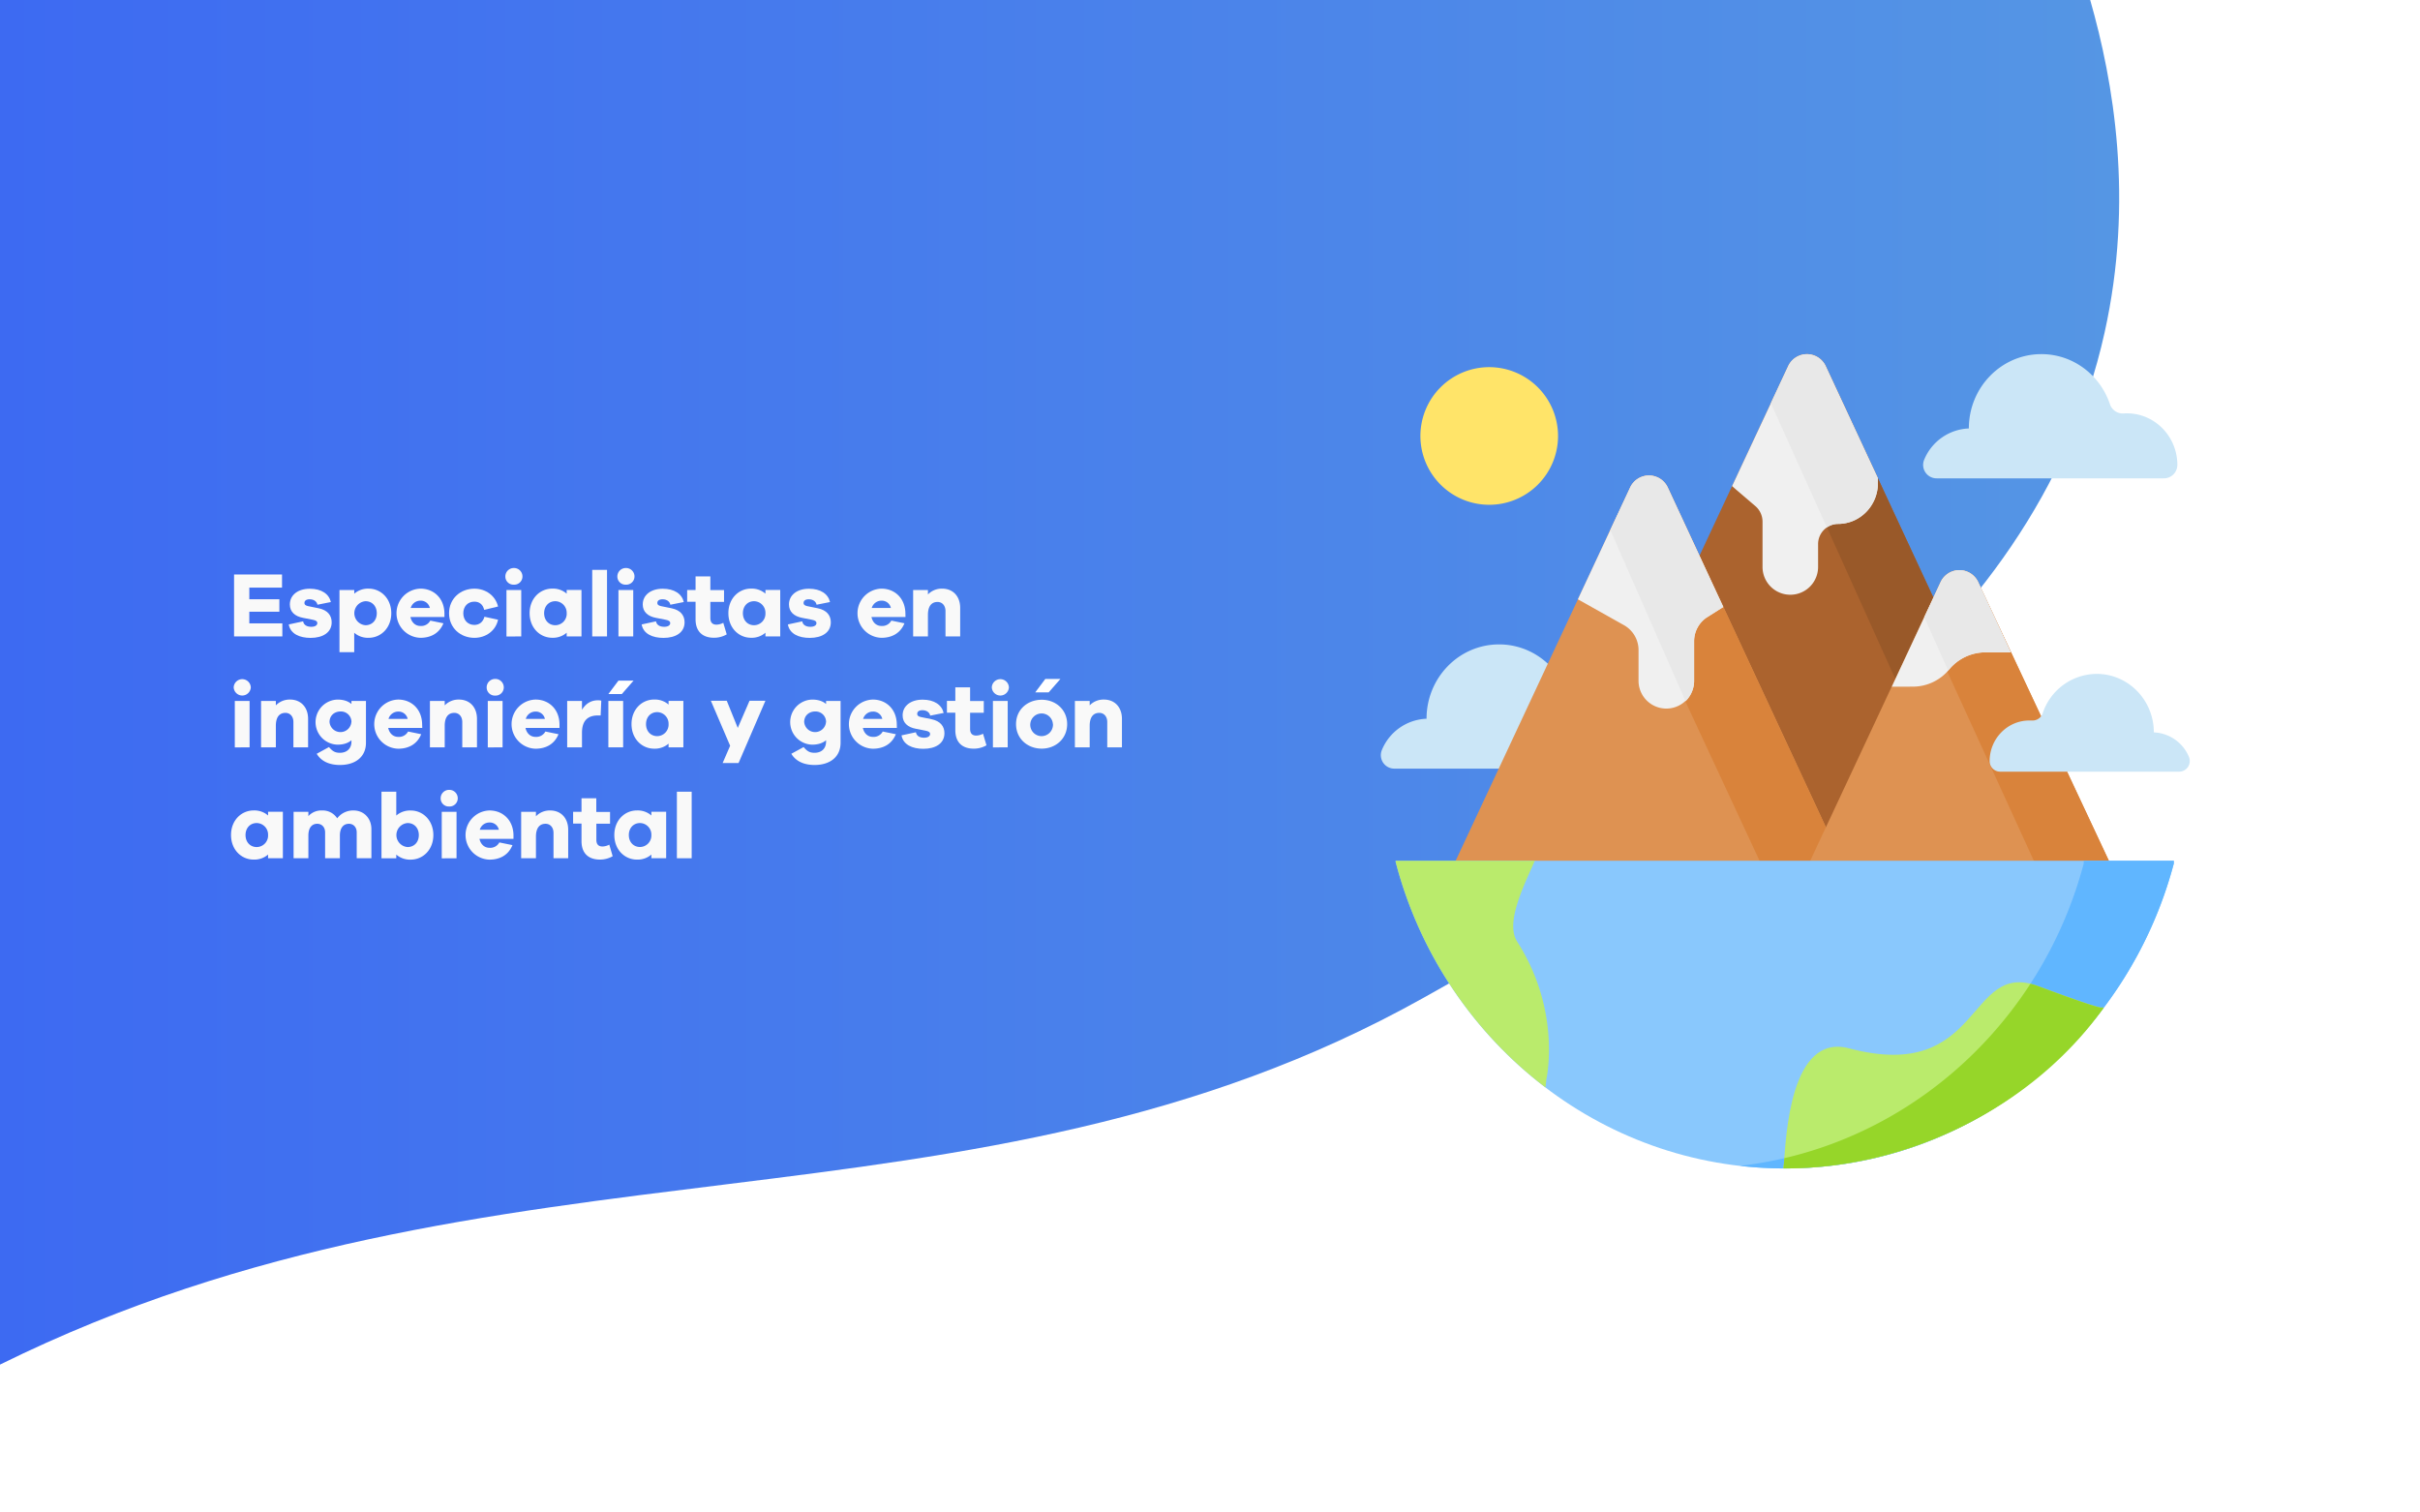 <svg id="Capa_1" data-name="Capa 1" xmlns="http://www.w3.org/2000/svg" xmlns:xlink="http://www.w3.org/1999/xlink" viewBox="0 0 1440 900"><defs><style>.cls-1{fill:#fff;}.cls-2{fill:url(#Degradado_sin_nombre_11);}.cls-3{fill:#cbe6f7;}.cls-4{fill:#ab632e;}.cls-5{fill:#995929;}.cls-6{fill:#de9252;}.cls-7{fill:#d9833b;}.cls-8{fill:#f0f0f0;}.cls-9{fill:#e8e8e8;}.cls-10{fill:#89c8fd;}.cls-11{fill:#60b6ff;}.cls-12{fill:#baeb6c;}.cls-13{fill:#96d629;}.cls-14{fill:#ffe469;}.cls-15{fill:#f9f9f9;}</style><linearGradient id="Degradado_sin_nombre_11" y1="406" x2="1261" y2="406" gradientUnits="userSpaceOnUse"><stop offset="0" stop-color="#3d6af2"/><stop offset="1" stop-color="#5596e4"/></linearGradient></defs><title>indexPage</title><rect class="cls-1" width="1440" height="900"/><path class="cls-2" d="M0,812V0H1243.75c13.9,48.56,26.1,119,8.56,197.93C1210.4,386.45,1028,492.52,847,593.77,578,744.3,295.94,665.91,0,812Z"/><path class="cls-3" d="M972.93,449.44c0-17-13.44-30.75-30-30.75-.65,0-1.3,0-1.94.07a8.09,8.09,0,0,1-8.19-5.54c-5.84-17.33-21.89-29.77-40.79-29.77-23.84,0-43.16,19.8-43.16,44.23v0a30,30,0,0,0-26.58,18.62,8,8,0,0,0,7.45,11.07H964.89a8,8,0,0,0,8-7.87Z"/><path class="cls-4" d="M987.32,381.83,1064,218a12.32,12.32,0,0,1,22.46,0l76.2,163.84-84,193Z"/><path class="cls-5" d="M1086.46,218a12.32,12.32,0,0,0-22.46,0l-10.26,21.92L1141.1,433.5l21.56-51.67Z"/><path class="cls-6" d="M860.8,523.68,970,290.2a12.32,12.32,0,0,1,22.46,0l108.2,232.48Z"/><path class="cls-7" d="M992.44,290.23a12.32,12.32,0,0,0-22.46,0L956.8,318.39l95.1,204.32-191,.78-.09.19,239.84-1Z"/><path class="cls-6" d="M1073.83,519.3l80.87-172.8a12.32,12.32,0,0,1,22.46,0l81.91,174.72Z"/><path class="cls-7" d="M1177.16,346.53a12.32,12.32,0,0,0-22.46,0l-10.26,21.92,71.73,156.73H1261Z"/><path class="cls-8" d="M966.44,372.07A17,17,0,0,1,975,386.92v18.19a16.53,16.53,0,1,0,33.06,0v-23.5a17,17,0,0,1,7.36-14.09l10-6.33-33-71a12.32,12.32,0,0,0-22.46,0l-31.06,66.43.51.28Z"/><path class="cls-8" d="M1044.53,301.16a12.25,12.25,0,0,1,4.25,9.32v26.89a16.53,16.53,0,1,0,33.06,0V323.91a12,12,0,0,1,11.87-12.16c13.11,0,23.73-10.88,23.73-24.32v-2.82l-31-66.62a12.32,12.32,0,0,0-22.46,0l-33.33,71.24,2.43,2.14Z"/><path class="cls-9" d="M1093.71,311.75c13.11,0,23.73-10.89,23.73-24.32v-2.82l-31-66.62a12.32,12.32,0,0,0-22.46,0l-10.26,21.92,33.36,73.93A11.61,11.61,0,0,1,1093.71,311.75Z"/><path class="cls-8" d="M1138.27,408.59a28,28,0,0,0,21.56-10.21,28,28,0,0,1,21.55-10.2h15.15l-19.37-41.65a12.32,12.32,0,0,0-22.46,0l-29,62.09Z"/><path class="cls-9" d="M1181.38,388.18h15.15l-19.37-41.65a12.32,12.32,0,0,0-22.46,0L1145,367.27,1159.25,399c.19-.22.39-.43.58-.66A28,28,0,0,1,1181.38,388.18Z"/><path class="cls-9" d="M992.44,290.23a12.32,12.32,0,0,0-22.46,0L958.2,315.38,1003,417.3a17.08,17.08,0,0,0,5.07-12.19v-23.5a17,17,0,0,1,7.36-14.09l10-6.33Z"/><path class="cls-10" d="M830.48,512.19h463v1.68c-27.74,104.55-120.83,181.41-231.39,181.41-110.92,0-204.24-77.35-231.65-182.41Z"/><path class="cls-11" d="M1239.89,512.19v1.68c-25.46,96-106,168.61-204.57,179.88a237.43,237.43,0,0,0,26.81,1.53c110.56,0,203.65-76.86,231.39-181.41v-1.68Z"/><path class="cls-12" d="M902.83,560.41c-6.13-9.57.49-26.3,8.82-44.54l1.62-3.67H830.48v.67a246.87,246.87,0,0,0,89.16,134.21l.5-4.84S929.38,601.91,902.83,560.41Z"/><path class="cls-12" d="M1212.62,586.75c-42.62-15.88-32.29,58.24-112.38,37.06-35.11-9.28-37.46,52.94-38.76,68.82l-.27,2.64h.92c77.16,0,145.8-37.44,189.66-95.59l-1.06-.36S1255.25,602.64,1212.62,586.75Z"/><path class="cls-12" d="M1238.4,615.9a1.07,1.07,0,0,0-.14.16A1.07,1.07,0,0,1,1238.4,615.9Z"/><path class="cls-13" d="M1212.62,586.76a39.39,39.39,0,0,0-4.43-1.36c-33.55,51.69-85.6,89.61-146.44,103.78-.1,1.32-.18,2.48-.27,3.46l-.27,2.64c73.26.28,147.65-35.48,190.58-95.58l-1.06-.36S1255.25,602.65,1212.62,586.76Z"/><path class="cls-3" d="M1295.62,276.71c0-17-13.44-30.75-30-30.75-.65,0-1.3,0-1.94.07a8.08,8.08,0,0,1-8.19-5.54c-5.84-17.33-21.89-29.77-40.79-29.77-23.84,0-43.16,19.8-43.16,44.23v0a30,30,0,0,0-26.58,18.62,8,8,0,0,0,7.45,11.07h135.19a8,8,0,0,0,8-7.86Z"/><path class="cls-3" d="M1183.91,452.94c0-13.37,10.57-24.21,23.62-24.21.5,0,1,0,1.47,0a6.39,6.39,0,0,0,6.49-4.32A34.07,34.07,0,0,1,1247.62,401c18.77,0,34,15.58,34,34.81v0a23.66,23.66,0,0,1,20.91,14.63,6.34,6.34,0,0,1-5.9,8.74H1190.26a6.29,6.29,0,0,1-6.35-6.19Z"/><path class="cls-14" d="M927.1,259.47a40.95,40.95,0,1,1-41-41A41,41,0,0,1,927.1,259.47Z"/><path class="cls-15" d="M168,378.7H139.28V341.85h28.54v7.81H148.35v6.93h17.88V364H148.35v6.93H168Z"/><path class="cls-15" d="M180.37,369.73c.38,2.37,2.52,3.25,4.89,3.25s3.57-1,3.57-2.2c0-.94-.71-1.65-2.75-2l-5.6-1.1c-5.12-.93-8-3.68-8-8,0-5.67,4.89-9.35,11.87-9.35s11.44,3.13,12.54,7.92l-8,1.59c-.27-1.7-1.92-3.24-4.62-3.24-2.36,0-3.13,1.15-3.13,2.14,0,.77.33,1.54,2.09,1.92l6.49,1.32c5.22,1.1,7.64,4.24,7.64,8.31,0,6.1-5.28,9.29-12.54,9.29-6.48,0-12-2.36-13-8Z"/><path class="cls-15" d="M232.83,364.89c0,8.75-6.16,14.63-13.47,14.63a12.44,12.44,0,0,1-8.58-3v11.55H202v-37h8.8v2.2a12.44,12.44,0,0,1,8.58-3C226.67,350.27,232.83,356.21,232.83,364.89Zm-8.63,0c0-4.23-2.81-7.14-6.66-7.14a7.16,7.16,0,0,0,0,14.29C221.39,372,224.2,369.18,224.2,364.89Z"/><path class="cls-15" d="M264.46,367.15H244.22c.72,3.3,3,5.33,5.94,5.33a6.12,6.12,0,0,0,5.88-3.19l7.81,1.6c-2.36,5.83-7.37,8.63-13.69,8.63a14.63,14.63,0,0,1,.05-29.25c7.81,0,14.08,5.61,14.25,14.62Zm-20.07-5.39h11.38a5.52,5.52,0,0,0-5.56-4.34A6,6,0,0,0,244.39,361.76Z"/><path class="cls-15" d="M288.27,367l8.09,1.76c-1.38,6.55-7.21,10.78-14.08,10.78-8.25,0-15.07-5.88-15.07-14.63s6.82-14.62,15.07-14.62c6.71,0,12.54,4.12,14.08,10.61l-8.25,2c-.77-3.35-3-4.89-5.83-4.89-4,0-6.6,2.91-6.6,6.92s2.64,6.93,6.6,6.93C285.08,371.82,287.34,370.34,288.27,367Z"/><path class="cls-15" d="M310.88,343a4.86,4.86,0,0,1-5.12,4.9,4.81,4.81,0,0,1-5.05-4.9,5,5,0,0,1,5.05-5A5,5,0,0,1,310.88,343Zm-9.51,35.75V351.09h8.79V378.7Z"/><path class="cls-15" d="M346,378.7h-8.8v-2.2a12.44,12.44,0,0,1-8.58,3c-7.31,0-13.47-5.88-13.47-14.63s6.16-14.62,13.47-14.62a12.44,12.44,0,0,1,8.58,3v-2.2H346Zm-8.8-13.81a6.88,6.88,0,0,0-6.76-7.14c-3.85,0-6.66,2.91-6.66,7.14s2.81,7.15,6.66,7.15A6.85,6.85,0,0,0,337.22,364.89Z"/><path class="cls-15" d="M352.4,378.7V339.1h8.8v39.6Z"/><path class="cls-15" d="M377.54,343a4.86,4.86,0,0,1-5.12,4.9,4.81,4.81,0,0,1-5.06-4.9,5,5,0,0,1,5.06-5A5,5,0,0,1,377.54,343ZM368,378.7V351.09h8.8V378.7Z"/><path class="cls-15" d="M390.35,369.73c.39,2.37,2.53,3.25,4.9,3.25s3.57-1,3.57-2.2c0-.94-.71-1.65-2.75-2l-5.61-1.1c-5.11-.93-8-3.68-8-8,0-5.67,4.9-9.35,11.88-9.35s11.44,3.13,12.54,7.92l-8,1.59c-.27-1.7-1.92-3.24-4.62-3.24-2.36,0-3.13,1.15-3.13,2.14,0,.77.33,1.54,2.09,1.92l6.49,1.32c5.22,1.1,7.64,4.24,7.64,8.31,0,6.1-5.28,9.29-12.54,9.29-6.49,0-12-2.36-13-8Z"/><path class="cls-15" d="M432.43,377.49a15.06,15.06,0,0,1-7.54,2c-6.87,0-11-3.74-11-11V358.08h-5v-7h5V343h8.8v8.14h8.14v7h-8.14v9.56c0,2.86,1.38,4,3.69,4a9,9,0,0,0,4-1.1Z"/><path class="cls-15" d="M464.27,378.7h-8.8v-2.2a12.44,12.44,0,0,1-8.58,3c-7.31,0-13.47-5.88-13.47-14.63s6.16-14.62,13.47-14.62a12.44,12.44,0,0,1,8.58,3v-2.2h8.8Zm-8.8-13.81a6.88,6.88,0,0,0-6.76-7.14c-3.85,0-6.66,2.91-6.66,7.14s2.81,7.15,6.66,7.15A6.85,6.85,0,0,0,455.47,364.89Z"/><path class="cls-15" d="M477.36,369.73c.39,2.37,2.53,3.25,4.9,3.25s3.57-1,3.57-2.2c0-.94-.71-1.65-2.75-2l-5.61-1.1c-5.11-.93-8-3.68-8-8,0-5.67,4.9-9.35,11.88-9.35s11.44,3.13,12.54,7.92l-8,1.59c-.27-1.7-1.92-3.24-4.62-3.24-2.36,0-3.13,1.15-3.13,2.14,0,.77.33,1.54,2.09,1.92l6.49,1.32c5.22,1.1,7.64,4.24,7.64,8.31,0,6.1-5.28,9.29-12.54,9.29-6.49,0-12-2.36-13-8Z"/><path class="cls-15" d="M538.8,367.15H518.56c.71,3.3,3,5.33,5.94,5.33a6.12,6.12,0,0,0,5.88-3.19l7.81,1.6c-2.36,5.83-7.37,8.63-13.69,8.63a14.63,14.63,0,0,1,0-29.25c7.81,0,14.08,5.61,14.25,14.62Zm-20.08-5.39h11.39a5.52,5.52,0,0,0-5.56-4.34A6.06,6.06,0,0,0,518.72,361.76Z"/><path class="cls-15" d="M571.35,361.76V378.7h-8.74V363.63c0-3.24-1.92-5.44-4.73-5.44-3.46,0-5.72,2.36-5.72,7.69V378.7h-8.8V351.09h8.8v2.64a11.39,11.39,0,0,1,8.47-3.46C567.07,350.27,571.35,354.83,571.35,361.76Z"/><path class="cls-15" d="M149.23,409a5.09,5.09,0,0,1-10.17,0,5.09,5.09,0,0,1,10.17,0Zm-9.51,35.75V417.09h8.8V444.7Z"/><path class="cls-15" d="M183.33,427.76V444.7h-8.74V429.63c0-3.24-1.93-5.44-4.73-5.44-3.47,0-5.72,2.36-5.72,7.69V444.7h-8.8V417.09h8.8v2.64a11.37,11.37,0,0,1,8.47-3.46C179,416.27,183.33,420.83,183.33,427.76Z"/><path class="cls-15" d="M217.76,442c0,8.52-6.49,13.2-15.45,13.2-6.33,0-11.16-2.2-13.86-6.66l7.31-4c2.09,2.48,3.63,3.41,6.49,3.41,4,0,6.88-2.36,6.88-6.71v-.77c-2,1.71-4.73,2.64-8.31,2.64a13.42,13.42,0,0,1,0-26.83c3.58,0,6.33.93,8.31,2.64v-1.82h8.63Zm-8.63-12.38a6.23,6.23,0,0,0-6.44-6.26c-3.85,0-6.6,2.58-6.6,6.26a6.52,6.52,0,0,0,13,0Z"/><path class="cls-15" d="M251.26,433.15H231c.71,3.3,3,5.33,5.94,5.33a6.12,6.12,0,0,0,5.88-3.19l7.81,1.6c-2.36,5.83-7.37,8.63-13.69,8.63a14.63,14.63,0,0,1,0-29.25c7.81,0,14.08,5.61,14.25,14.62Zm-20.08-5.39h11.39a5.52,5.52,0,0,0-5.56-4.34A6.06,6.06,0,0,0,231.18,427.76Z"/><path class="cls-15" d="M283.82,427.76V444.7h-8.75V429.63c0-3.24-1.92-5.44-4.73-5.44-3.46,0-5.72,2.36-5.72,7.69V444.7h-8.8V417.09h8.8v2.64a11.39,11.39,0,0,1,8.47-3.46C279.53,416.27,283.82,420.83,283.82,427.76Z"/><path class="cls-15" d="M299.77,409a4.86,4.86,0,0,1-5.12,4.9,4.81,4.81,0,0,1-5.06-4.9,5,5,0,0,1,5.06-5A5,5,0,0,1,299.77,409Zm-9.52,35.75V417.09h8.8V444.7Z"/><path class="cls-15" d="M332.93,433.15H312.69c.72,3.3,3,5.33,5.94,5.33a6.13,6.13,0,0,0,5.89-3.19l7.81,1.6c-2.37,5.83-7.37,8.63-13.7,8.63a14.63,14.63,0,0,1,.06-29.25c7.81,0,14.08,5.61,14.24,14.62Zm-20.07-5.39h11.38a5.5,5.5,0,0,0-5.55-4.34A6,6,0,0,0,312.86,427.76Z"/><path class="cls-15" d="M357.79,416.93l-.38,8.8h-1.6c-6.16,0-9.51,3.19-9.51,10.33v8.64h-8.8V417.09h8.8v5.28c2-3.3,5-5.66,9.51-5.66A7.33,7.33,0,0,1,357.79,416.93Z"/><path class="cls-15" d="M362,444.7V417.09h8.8V444.7Z"/><path class="cls-15" d="M406.63,444.7h-8.8v-2.2a12.44,12.44,0,0,1-8.58,3c-7.31,0-13.47-5.88-13.47-14.63s6.16-14.62,13.47-14.62a12.44,12.44,0,0,1,8.58,3v-2.2h8.8Zm-8.8-13.81a6.88,6.88,0,0,0-6.76-7.14c-3.85,0-6.66,2.91-6.66,7.14s2.81,7.15,6.66,7.15A6.85,6.85,0,0,0,397.83,430.89Z"/><path class="cls-15" d="M439.47,454.05H430l4.46-10.29L423,417h9.46L439,433.15,446,417h9.45Z"/><path class="cls-15" d="M500.18,442c0,8.52-6.49,13.2-15.45,13.2-6.32,0-11.16-2.2-13.86-6.66l7.32-4c2.09,2.48,3.63,3.41,6.48,3.41,4,0,6.88-2.36,6.88-6.71v-.77c-2,1.71-4.73,2.64-8.3,2.64a13.42,13.42,0,0,1,0-26.83c3.57,0,6.32.93,8.3,2.64v-1.82h8.63Zm-8.63-12.38a6.23,6.23,0,0,0-6.44-6.26c-3.84,0-6.59,2.58-6.59,6.26a6.52,6.52,0,0,0,13,0Z"/><path class="cls-15" d="M533.68,433.15H513.44c.71,3.3,3,5.33,5.94,5.33a6.12,6.12,0,0,0,5.88-3.19l7.81,1.6c-2.36,5.83-7.37,8.63-13.69,8.63a14.63,14.63,0,0,1,0-29.25c7.81,0,14.08,5.61,14.25,14.62Zm-20.08-5.39H525a5.52,5.52,0,0,0-5.56-4.34A6.06,6.06,0,0,0,513.6,427.76Z"/><path class="cls-15" d="M545,435.73c.38,2.37,2.52,3.25,4.89,3.25s3.57-1,3.57-2.2c0-.94-.71-1.65-2.75-2l-5.61-1.1c-5.11-.93-8-3.68-8-8,0-5.67,4.89-9.35,11.87-9.35s11.44,3.13,12.54,7.92l-8,1.59c-.27-1.7-1.92-3.24-4.62-3.24-2.36,0-3.13,1.15-3.13,2.14,0,.77.33,1.54,2.09,1.92l6.49,1.32c5.22,1.1,7.64,4.24,7.64,8.31,0,6.1-5.28,9.29-12.54,9.29-6.48,0-12-2.36-13-8Z"/><path class="cls-15" d="M587,443.49a15.06,15.06,0,0,1-7.54,2c-6.87,0-11-3.74-11-11V424.08h-5v-7h5V409h8.79v8.14h8.14v7h-8.14v9.56c0,2.86,1.38,4,3.69,4a9,9,0,0,0,4-1.1Z"/><path class="cls-15" d="M600.34,409a5.09,5.09,0,0,1-10.17,0,5.09,5.09,0,0,1,10.17,0Zm-9.51,35.75V417.09h8.79V444.7Z"/><path class="cls-15" d="M635,430.89c0,8.75-6.93,14.58-15.12,14.58-8.36,0-15.29-5.83-15.29-14.58s6.93-14.51,15.29-14.51C628.11,416.38,635,422.21,635,430.89Zm-8.47,0a6.75,6.75,0,1,0-6.65,7.15A6.86,6.86,0,0,0,626.57,430.89Z"/><path class="cls-15" d="M667.6,427.76V444.7h-8.74V429.63c0-3.24-1.93-5.44-4.73-5.44-3.47,0-5.72,2.36-5.72,7.69V444.7h-8.8V417.09h8.8v2.64a11.37,11.37,0,0,1,8.47-3.46C663.31,416.27,667.6,420.83,667.6,427.76Z"/><path class="cls-15" d="M168.32,510.7h-8.8v-2.2a12.47,12.47,0,0,1-8.58,3c-7.31,0-13.47-5.88-13.47-14.63s6.16-14.62,13.47-14.62a12.47,12.47,0,0,1,8.58,3v-2.2h8.8Zm-8.8-13.81a6.88,6.88,0,0,0-6.77-7.14c-3.85,0-6.65,2.91-6.65,7.14s2.8,7.15,6.65,7.15A6.85,6.85,0,0,0,159.52,496.89Z"/><path class="cls-15" d="M221,493.43V510.7h-8.74V495.3c0-3.13-2-5.11-4.62-5.11-3.24,0-5.39,2.36-5.39,7V510.7h-8.8V495.3c0-3.13-2-5.11-4.67-5.11-3.19,0-5.28,2.36-5.28,7V510.7h-8.8V483.09h8.8v2.53a10.44,10.44,0,0,1,8.14-3.35,10.24,10.24,0,0,1,9,4.67,11.9,11.9,0,0,1,9.79-4.67C216.33,482.27,221,486.72,221,493.43Z"/><path class="cls-15" d="M257.86,496.89c0,8.75-6.16,14.63-13.48,14.63a12.47,12.47,0,0,1-8.58-3v2.2H227V471.1h8.8v14.19a12.47,12.47,0,0,1,8.58-3C251.7,482.27,257.86,488.21,257.86,496.89Zm-8.64,0c0-4.23-2.8-7.14-6.65-7.14a7.16,7.16,0,0,0,0,14.29C246.42,504,249.22,501.18,249.22,496.89Z"/><path class="cls-15" d="M272.38,475a4.86,4.86,0,0,1-5.12,4.9,4.81,4.81,0,0,1-5.05-4.9,5,5,0,0,1,5.05-5A5,5,0,0,1,272.38,475Zm-9.52,35.75V483.09h8.8V510.7Z"/><path class="cls-15" d="M305.54,499.15H285.3c.72,3.3,3,5.33,5.94,5.33a6.13,6.13,0,0,0,5.89-3.19l7.81,1.6c-2.37,5.83-7.37,8.63-13.7,8.63a14.63,14.63,0,0,1,.06-29.25c7.81,0,14.08,5.61,14.24,14.62Zm-20.07-5.39h11.38a5.5,5.5,0,0,0-5.55-4.34A6,6,0,0,0,285.47,493.76Z"/><path class="cls-15" d="M338.1,493.76V510.7h-8.74V495.63c0-3.25-1.93-5.44-4.73-5.44-3.47,0-5.72,2.36-5.72,7.69V510.7h-8.8V483.09h8.8v2.64a11.37,11.37,0,0,1,8.47-3.46C333.81,482.27,338.1,486.83,338.1,493.76Z"/><path class="cls-15" d="M364.56,509.49a15.06,15.06,0,0,1-7.54,2c-6.87,0-11-3.74-11-11V490.08h-5v-7h5V475h8.8v8.14H363v7h-8.14v9.56c0,2.86,1.38,4,3.69,4a9,9,0,0,0,4-1.1Z"/><path class="cls-15" d="M396.4,510.7h-8.8v-2.2a12.44,12.44,0,0,1-8.58,3c-7.31,0-13.47-5.88-13.47-14.63s6.16-14.62,13.47-14.62a12.44,12.44,0,0,1,8.58,3v-2.2h8.8Zm-8.8-13.81a6.88,6.88,0,0,0-6.76-7.14c-3.85,0-6.66,2.91-6.66,7.14S377,504,380.84,504A6.85,6.85,0,0,0,387.6,496.89Z"/><path class="cls-15" d="M402.78,510.7V471.1h8.8v39.6Z"/><polygon class="cls-1" points="616 412 624 412 631 404 622 404 616 412"/><polygon class="cls-1" points="362 413 370 413 377 405 368 405 362 413"/></svg>